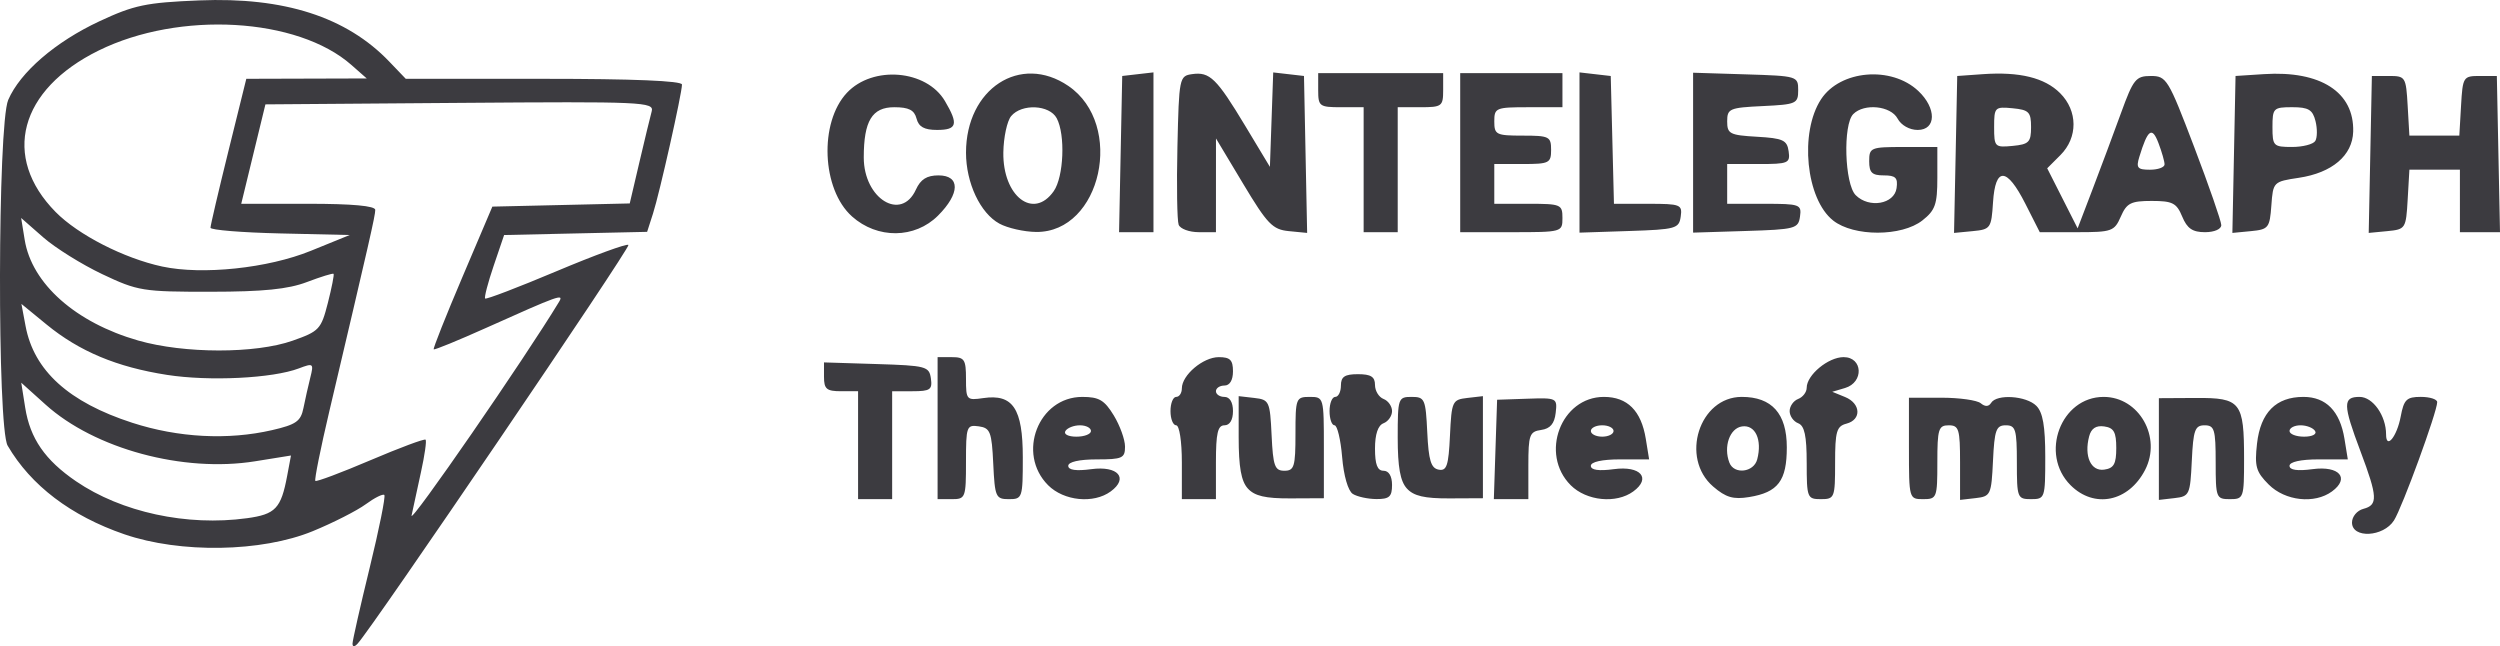<?xml version="1.0" encoding="UTF-8" standalone="no"?>
<!-- Created with Inkscape (http://www.inkscape.org/) -->

<svg
   xmlns:dc="http://purl.org/dc/elements/1.1/"
   xmlns:cc="http://creativecommons.org/ns#"
   xmlns:rdf="http://www.w3.org/1999/02/22-rdf-syntax-ns#"
   xmlns:svg="http://www.w3.org/2000/svg"
   xmlns="http://www.w3.org/2000/svg"
   xmlns:sodipodi="http://sodipodi.sourceforge.net/DTD/sodipodi-0.dtd"
   xmlns:inkscape="http://www.inkscape.org/namespaces/inkscape"
   width="307.074mm"
   height="79.375mm"
   viewBox="0 0 307.074 79.375"
   version="1.1"
   id="svg8"
   inkscape:version="0.92.1 r15371"
   sodipodi:docname="77.svg">
  <defs
     id="defs2" />
  <sodipodi:namedview
     id="base"
     pagecolor="#ffffff"
     bordercolor="#666666"
     borderopacity="1.0"
     inkscape:pageopacity="0.0"
     inkscape:pageshadow="2"
     inkscape:zoom="0.7"
     inkscape:cx="84.419378"
     inkscape:cy="78.321151"
     inkscape:document-units="mm"
     inkscape:current-layer="layer1"
     showgrid="false"
     inkscape:window-width="958"
     inkscape:window-height="1008"
     inkscape:window-x="-7"
     inkscape:window-y="0"
     inkscape:window-maximized="0"
     showguides="false" />
  <g
     inkscape:label="Layer 1"
     inkscape:groupmode="layer"
     id="layer1"
     transform="translate(241.318,64.332)">
    <path
       style="fill:#000000;stroke-width:0.265"
       d=""
       id="path4498"
       inkscape:connector-curvature="0" />
    <path
       style="fill:#000000;stroke-width:0.265"
       d=""
       id="path4496"
       inkscape:connector-curvature="0" />
    <path
       style="fill:#3c3b40;stroke-width:0.698;fill-opacity:1"
       d="m -198.017,14.717 c 0,-0.374 0.948,-4.564 2.108,-9.311 1.159,-4.747 1.969,-8.77 1.799,-8.94 -0.17,-0.17 -1.197,0.342 -2.282,1.137 -1.085,0.795 -4.014,2.284 -6.509,3.308 -6.289,2.583 -16.27,2.747 -23.15,0.38 -6.555,-2.255 -11.476,-5.993 -14.327,-10.883 -1.294,-2.22 -1.234,-39.436 0.069,-42.466 1.459,-3.393 5.806,-7.142 11.203,-9.66 4.271,-1.993 5.716,-2.296 12.263,-2.565 10.428,-0.43 18.09,2.036 23.334,7.51 l 2.033,2.122 h 16.963 c 10.962,0 16.963,0.249 16.963,0.705 0,1.09 -2.747,13.322 -3.558,15.845 l -0.723,2.247 -8.783,0.195 -8.783,0.195 -1.284,3.781 c -0.706,2.08 -1.177,3.889 -1.046,4.02 0.131,0.131 4.068,-1.375 8.748,-3.346 4.68,-1.971 8.665,-3.429 8.855,-3.238 0.292,0.292 -31.465,47.04 -33.275,48.983 -0.389,0.418 -0.618,0.411 -0.618,-0.017 z m 25.37,-41.982 c 0.626,-1.037 -0.005,-0.812 -8.959,3.206 -3.445,1.546 -6.343,2.732 -6.44,2.635 -0.097,-0.097 1.484,-4.08 3.514,-8.853 l 3.69,-8.677 8.437,-0.195 8.437,-0.195 1.181,-5.037 c 0.649,-2.771 1.331,-5.591 1.515,-6.268 0.316,-1.16 -1.023,-1.22 -23.555,-1.047 l -23.89,0.184 -1.485,6.105 -1.485,6.105 h 8.231 c 5.411,0 8.231,0.257 8.231,0.751 0,0.705 -0.699,3.77 -5.633,24.694 -1.083,4.593 -1.86,8.46 -1.727,8.593 0.133,0.133 3.178,-1.009 6.765,-2.538 3.588,-1.529 6.637,-2.665 6.777,-2.526 0.14,0.14 -0.113,1.919 -0.562,3.955 -0.449,2.035 -0.972,4.449 -1.162,5.363 -0.256,1.234 13.971,-19.381 18.12,-26.255 z m -38.346,26.587 c 3.515,-0.482 4.195,-1.198 4.948,-5.211 l 0.468,-2.493 -4.392,0.707 c -8.827,1.422 -19.71,-1.519 -25.748,-6.957 l -2.991,-2.693 0.486,3.066 c 0.599,3.782 2.436,6.443 6.24,9.04 5.58,3.809 13.626,5.55 20.99,4.54 z m 3.089,-10.82 c 2.955,-0.682 3.533,-1.088 3.857,-2.709 0.21,-1.049 0.589,-2.734 0.843,-3.746 0.44,-1.753 0.375,-1.805 -1.405,-1.129 -3.215,1.222 -10.993,1.606 -16.19,0.798 -6.162,-0.958 -10.766,-2.883 -14.799,-6.188 l -3.09,-2.532 0.511,2.723 c 1.027,5.477 5.303,9.352 13.106,11.879 5.65,1.83 11.762,2.151 17.166,0.904 z m 2.528,-10.988 c 3.267,-1.15 3.503,-1.402 4.327,-4.631 0.479,-1.878 0.796,-3.491 0.704,-3.583 -0.092,-0.092 -1.568,0.364 -3.28,1.014 -2.315,0.879 -5.348,1.184 -11.834,1.19 -8.317,0.008 -8.933,-0.092 -13.289,-2.156 -2.512,-1.191 -5.784,-3.231 -7.27,-4.535 l -2.702,-2.37 0.434,2.681 c 0.873,5.392 6.265,10.175 13.947,12.373 5.666,1.621 14.387,1.629 18.964,0.018 z m 2.224,-11.032 4.786,-1.946 -8.547,-0.196 c -4.701,-0.108 -8.549,-0.422 -8.551,-0.698 -0.002,-0.276 0.987,-4.505 2.198,-9.398 l 2.202,-8.896 7.396,-0.022 7.396,-0.022 -1.884,-1.659 c -6.622,-5.831 -21.113,-6.659 -31.037,-1.774 -9.758,4.804 -11.963,13.075 -5.288,19.841 2.769,2.807 8.397,5.686 13.084,6.694 4.938,1.062 12.992,0.212 18.246,-1.925 z M 47.577,-0.15 c 0,-0.727 0.623,-1.477 1.395,-1.679 1.808,-0.473 1.76,-1.455 -0.349,-7.057 -2.174,-5.777 -2.19,-6.695 -0.112,-6.695 1.627,0 3.252,2.303 3.252,4.609 0,1.905 1.331,0.279 1.795,-2.192 0.393,-2.096 0.722,-2.418 2.469,-2.418 1.109,0 2.015,0.289 2.015,0.642 0,1.186 -4.296,12.946 -5.309,14.533 C 51.425,1.643 47.577,1.834 47.577,-0.15 Z M -135.921,-9.65 v -6.628 h -2.093 c -1.776,0 -2.093,-0.268 -2.093,-1.77 v -1.77 l 6.454,0.201 c 6.091,0.189 6.466,0.289 6.677,1.77 0.195,1.376 -0.084,1.57 -2.268,1.57 h -2.491 v 6.628 6.628 h -2.093 -2.093 z m 9.768,-2.093 v -8.721 h 1.744 c 1.557,0 1.744,0.287 1.744,2.67 0,2.577 0.074,2.659 2.121,2.359 3.645,-0.535 4.856,1.284 4.856,7.289 0,4.975 -0.05,5.125 -1.711,5.125 -1.611,0 -1.723,-0.254 -1.919,-4.361 -0.186,-3.917 -0.368,-4.383 -1.778,-4.584 -1.491,-0.212 -1.57,0.006 -1.57,4.361 0,4.424 -0.061,4.584 -1.744,4.584 h -1.744 z m 13.574,7.009 c -3.89,-3.89 -1.198,-10.846 4.197,-10.846 2.054,0 2.723,0.393 3.866,2.268 0.76,1.247 1.384,2.974 1.385,3.837 0.002,1.419 -0.333,1.57 -3.486,1.57 -2.131,0 -3.489,0.307 -3.489,0.79 0,0.521 0.966,0.66 2.836,0.409 3.277,-0.44 4.615,1.103 2.377,2.74 -2.1,1.535 -5.748,1.171 -7.686,-0.767 z m 5.265,-6.66 c 0,-0.384 -0.609,-0.698 -1.354,-0.698 -0.745,0 -1.548,0.314 -1.785,0.698 -0.244,0.396 0.342,0.698 1.354,0.698 0.982,0 1.785,-0.314 1.785,-0.698 z m 11.163,3.837 c 0,-2.558 -0.304,-4.535 -0.698,-4.535 -0.384,0 -0.698,-0.785 -0.698,-1.744 0,-0.959 0.314,-1.744 0.698,-1.744 0.384,0 0.698,-0.471 0.698,-1.047 0,-1.632 2.607,-3.837 4.535,-3.837 1.395,0 1.744,0.349 1.744,1.744 0,1.085 -0.395,1.744 -1.047,1.744 -0.576,0 -1.047,0.314 -1.047,0.698 0,0.384 0.471,0.698 1.047,0.698 0.651,0 1.047,0.659 1.047,1.744 0,1.085 -0.395,1.744 -1.047,1.744 -0.823,0 -1.047,0.969 -1.047,4.535 v 4.535 h -2.093 -2.093 z m 8.099,3.222 c -0.813,-0.898 -1.121,-2.63 -1.121,-6.289 v -5.05 l 1.919,0.221 c 1.839,0.212 1.927,0.402 2.126,4.581 0.18,3.789 0.386,4.361 1.57,4.361 1.211,0 1.362,-0.502 1.362,-4.535 0,-4.372 0.062,-4.535 1.744,-4.535 1.73,0 1.744,0.05 1.744,6.223 v 6.223 l -4.111,0.02 c -3.07,0.015 -4.395,-0.294 -5.233,-1.22 z m 12.895,0.668 c -0.578,-0.366 -1.117,-2.232 -1.307,-4.524 -0.178,-2.146 -0.599,-3.902 -0.935,-3.902 -0.336,0 -0.611,-0.785 -0.611,-1.744 0,-0.959 0.314,-1.744 0.698,-1.744 0.384,0 0.698,-0.628 0.698,-1.395 0,-1.085 0.465,-1.395 2.093,-1.395 1.589,0 2.093,0.318 2.093,1.321 0,0.726 0.471,1.501 1.047,1.722 0.576,0.221 1.047,0.892 1.047,1.492 0,0.6 -0.471,1.271 -1.047,1.492 -0.682,0.262 -1.047,1.347 -1.047,3.118 0,1.949 0.296,2.716 1.047,2.716 0.651,0 1.047,0.659 1.047,1.744 0,1.44 -0.334,1.742 -1.919,1.734 -1.055,-0.006 -2.361,-0.291 -2.903,-0.633 z m 6.64,-0.668 c -0.811,-0.896 -1.121,-2.626 -1.121,-6.243 0,-4.846 0.054,-5.003 1.711,-5.003 1.611,0 1.723,0.254 1.919,4.354 0.164,3.442 0.456,4.401 1.394,4.58 0.999,0.19 1.22,-0.471 1.395,-4.179 0.2,-4.227 0.286,-4.414 2.128,-4.626 l 1.919,-0.221 v 6.269 6.269 l -4.111,0.02 c -3.07,0.015 -4.395,-0.294 -5.233,-1.22 z m 10.887,-4.792 0.201,-6.105 3.705,-0.126 c 3.633,-0.124 3.701,-0.09 3.489,1.744 -0.153,1.325 -0.674,1.936 -1.786,2.093 -1.426,0.203 -1.57,0.601 -1.57,4.361 v 4.138 h -2.12 -2.12 z m 9.24,4.392 c -3.837,-3.837 -1.202,-10.846 4.078,-10.846 2.886,0 4.586,1.7 5.145,5.146 l 0.41,2.529 h -3.58 c -2.199,0 -3.58,0.305 -3.58,0.79 0,0.521 0.966,0.66 2.836,0.409 3.277,-0.44 4.615,1.103 2.377,2.74 -2.1,1.535 -5.748,1.171 -7.687,-0.767 z m 5.265,-6.66 c 0,-0.384 -0.628,-0.698 -1.395,-0.698 -0.767,0 -1.395,0.314 -1.395,0.698 0,0.384 0.628,0.698 1.395,0.698 0.767,0 1.395,-0.314 1.395,-0.698 z m 12.237,6.828 c -4.095,-3.522 -1.71,-11.015 3.506,-11.015 3.703,0 5.537,2.051 5.537,6.193 0,4.118 -1.074,5.534 -4.636,6.112 -1.94,0.315 -2.852,0.048 -4.407,-1.29 z m 5.408,-3.34 c 0.63,-2.411 -0.23,-4.281 -1.863,-4.048 -1.512,0.216 -2.308,2.489 -1.556,4.448 0.572,1.491 2.999,1.207 3.419,-0.4 z m 6.077,0.424 c 0,-3.321 -0.267,-4.563 -1.047,-4.862 -0.576,-0.221 -1.047,-0.892 -1.047,-1.492 0,-0.6 0.471,-1.271 1.047,-1.492 0.576,-0.221 1.047,-0.839 1.047,-1.374 0,-1.568 2.646,-3.763 4.535,-3.763 2.368,0 2.51,3.099 0.174,3.792 l -1.57,0.466 1.57,0.64 c 1.946,0.793 2.052,2.782 0.175,3.273 -1.212,0.317 -1.395,0.952 -1.395,4.819 0,4.286 -0.066,4.454 -1.744,4.454 -1.679,0 -1.744,-0.168 -1.744,-4.46 z m 12.559,-1.769 v -6.23 h 4 c 2.2,0 4.37,0.307 4.822,0.682 0.539,0.447 0.977,0.43 1.274,-0.05 0.687,-1.112 4.314,-0.874 5.553,0.365 0.8,0.8 1.096,2.498 1.096,6.279 0,5.063 -0.04,5.183 -1.744,5.183 -1.682,0 -1.744,-0.163 -1.744,-4.535 0,-4.033 -0.151,-4.535 -1.362,-4.535 -1.184,0 -1.389,0.572 -1.57,4.361 -0.199,4.179 -0.288,4.37 -2.126,4.581 l -1.919,0.221 v -4.581 c 0,-4.116 -0.142,-4.581 -1.395,-4.581 -1.252,0 -1.395,0.465 -1.395,4.535 0,4.372 -0.062,4.535 -1.744,4.535 -1.73,0 -1.744,-0.05 -1.744,-6.23 z m 19.853,4.517 c -3.831,-3.831 -1.202,-10.846 4.065,-10.846 4.353,0 7.164,4.958 5.087,8.974 -2.027,3.92 -6.241,4.782 -9.151,1.872 z m 5.613,-4.567 c 0,-1.956 -0.294,-2.484 -1.479,-2.653 -1.009,-0.144 -1.598,0.244 -1.853,1.221 -0.639,2.444 0.211,4.319 1.853,4.085 1.185,-0.169 1.479,-0.697 1.479,-2.653 z m 5.233,0.125 v -6.247 l 4.538,-0.026 c 5.52,-0.032 5.927,0.484 5.927,7.498 0,4.793 -0.048,4.93 -1.744,4.93 -1.682,0 -1.744,-0.163 -1.744,-4.535 0,-4.033 -0.151,-4.535 -1.362,-4.535 -1.184,0 -1.389,0.572 -1.57,4.361 -0.199,4.179 -0.288,4.37 -2.126,4.581 l -1.919,0.221 z m 13.489,4.357 c -1.561,-1.561 -1.749,-2.223 -1.433,-5.031 0.43,-3.816 2.336,-5.731 5.705,-5.731 2.77,0 4.485,1.752 5.036,5.146 l 0.41,2.529 h -3.58 c -2.199,0 -3.58,0.305 -3.58,0.79 0,0.521 0.966,0.66 2.836,0.409 3.277,-0.44 4.615,1.103 2.377,2.74 -2.142,1.566 -5.749,1.171 -7.771,-0.852 z m 5.698,-6.575 c -0.237,-0.384 -1.041,-0.698 -1.785,-0.698 -0.745,0 -1.354,0.314 -1.354,0.698 0,0.384 0.803,0.698 1.785,0.698 1.013,0 1.599,-0.302 1.354,-0.698 z m -179.714,-26.358 c -3.718,-3.322 -4.052,-11.527 -0.619,-15.182 3.182,-3.387 9.767,-2.833 12.038,1.012 1.687,2.856 1.499,3.55 -0.965,3.55 -1.572,0 -2.258,-0.379 -2.523,-1.395 -0.275,-1.051 -0.952,-1.395 -2.743,-1.395 -2.717,0 -3.739,1.687 -3.739,6.17 0,5.068 4.603,7.905 6.406,3.947 0.576,-1.264 1.34,-1.744 2.776,-1.744 2.682,0 2.656,2.224 -0.058,4.938 -2.849,2.849 -7.449,2.893 -10.574,0.101 z m 18.112,0.89 c -2.351,-1.278 -4.104,-5.001 -4.104,-8.719 0,-7.857 6.671,-12.209 12.567,-8.198 6.973,4.743 4.049,18.021 -3.951,17.938 -1.477,-0.015 -3.508,-0.475 -4.513,-1.021 z m 6.671,-3.99 c 1.234,-1.762 1.445,-6.941 0.364,-8.961 -0.887,-1.657 -4.304,-1.813 -5.596,-0.256 -0.499,0.601 -0.93,2.609 -0.958,4.461 -0.08,5.397 3.704,8.305 6.19,4.756 z m 8.218,-4.554 0.194,-9.593 1.919,-0.221 1.919,-0.221 v 9.814 9.814 h -2.113 -2.113 z m 7.127,8.683 c -0.192,-0.501 -0.261,-4.818 -0.152,-9.593 0.192,-8.468 0.237,-8.688 1.805,-8.911 2.168,-0.307 3.002,0.506 6.533,6.371 l 3.022,5.02 0.203,-5.8 0.203,-5.8 1.89,0.218 1.89,0.218 0.194,9.639 0.194,9.639 -2.252,-0.22 c -1.994,-0.195 -2.636,-0.861 -5.599,-5.802 l -3.347,-5.582 -0.002,5.756 -0.002,5.756 h -2.115 c -1.163,0 -2.272,-0.41 -2.465,-0.911 z m 22.72,-6.764 v -7.675 h -2.791 c -2.636,0 -2.791,-0.116 -2.791,-2.093 v -2.093 h 7.675 7.675 v 2.093 c 0,1.977 -0.155,2.093 -2.791,2.093 h -2.791 v 7.675 7.675 h -2.093 -2.093 z m 11.861,-2.093 v -9.768 h 6.279 6.279 v 2.093 2.093 h -4.186 c -4,0 -4.186,0.078 -4.186,1.744 0,1.628 0.233,1.744 3.489,1.744 3.256,0 3.489,0.116 3.489,1.744 0,1.628 -0.233,1.744 -3.489,1.744 h -3.489 v 2.442 2.442 h 4.186 c 4,0 4.186,0.078 4.186,1.744 0,1.731 -0.047,1.744 -6.279,1.744 h -6.279 z m 14.652,-0.019 v -9.841 l 1.919,0.221 1.919,0.221 0.197,7.849 0.197,7.849 h 4.212 c 3.969,0 4.199,0.091 3.989,1.57 -0.209,1.473 -0.599,1.582 -6.328,1.771 l -6.105,0.202 v -9.841 z m 13.954,0.019 v -9.82 l 6.454,0.201 c 6.365,0.198 6.454,0.224 6.454,1.945 0,1.652 -0.23,1.755 -4.361,1.952 -4.08,0.194 -4.361,0.315 -4.361,1.882 0,1.528 0.32,1.693 3.663,1.885 3.191,0.184 3.692,0.413 3.886,1.781 0.208,1.467 -0.032,1.57 -3.663,1.57 h -3.886 v 2.442 2.442 h 4.584 c 4.354,0 4.572,0.079 4.361,1.57 -0.21,1.482 -0.586,1.581 -6.677,1.77 l -6.454,0.201 z m 17.205,8.335 c -3.345,-2.631 -4.161,-10.814 -1.485,-14.898 2.353,-3.59 8.631,-4.126 11.94,-1.018 2.261,2.125 2.219,4.79 -0.075,4.79 -1.006,0 -2.03,-0.579 -2.467,-1.395 -0.842,-1.573 -4.093,-1.907 -5.442,-0.558 -1.287,1.287 -1.069,8.599 0.297,9.965 1.641,1.641 4.739,1.11 5.019,-0.86 0.182,-1.279 -0.11,-1.57 -1.57,-1.57 -1.447,0 -1.793,-0.336 -1.793,-1.744 0,-1.667 0.186,-1.744 4.186,-1.744 h 4.186 v 3.787 c 0,3.26 -0.256,3.988 -1.838,5.233 -2.543,2 -8.423,2.008 -10.958,0.013 z m 15.044,-8.115 0.194,-9.639 3.124,-0.222 c 4.531,-0.322 7.616,0.433 9.513,2.33 2.181,2.181 2.199,5.447 0.041,7.605 l -1.626,1.626 1.869,3.688 1.869,3.688 1.843,-4.822 c 1.014,-2.652 2.584,-6.863 3.49,-9.357 1.507,-4.149 1.818,-4.535 3.655,-4.535 1.927,0 2.14,0.348 5.327,8.721 1.826,4.797 3.324,9.114 3.329,9.593 0.005,0.498 -0.851,0.872 -1.998,0.872 -1.534,0 -2.196,-0.454 -2.802,-1.919 -0.689,-1.666 -1.183,-1.919 -3.748,-1.919 -2.554,0 -3.067,0.26 -3.792,1.919 -0.792,1.812 -1.093,1.919 -5.395,1.919 H 9.226 l -1.768,-3.489 c -2.287,-4.513 -3.691,-4.574 -3.974,-0.174 -0.204,3.184 -0.302,3.323 -2.5,3.534 l -2.288,0.22 z m 25.661,1.221 c 0,-0.359 -0.336,-1.536 -0.747,-2.616 -0.791,-2.081 -1.315,-1.703 -2.356,1.699 -0.411,1.345 -0.224,1.57 1.311,1.57 0.985,0 1.791,-0.294 1.791,-0.652 z M 8.156,-48.722 c 0,-1.851 -0.262,-2.118 -2.268,-2.312 -2.182,-0.21 -2.268,-0.123 -2.268,2.312 0,2.435 0.086,2.522 2.268,2.312 2.006,-0.193 2.268,-0.46 2.268,-2.312 z m 24.923,3.36 0.194,-9.639 3.489,-0.226 c 6.965,-0.451 11.099,2.214 10.961,7.067 -0.083,2.927 -2.588,5.054 -6.672,5.666 -3.132,0.47 -3.168,0.506 -3.379,3.403 -0.2,2.748 -0.354,2.942 -2.5,3.148 l -2.288,0.22 z m 9.987,-1.655 c 0.251,-0.406 0.263,-1.504 0.028,-2.442 -0.351,-1.399 -0.863,-1.705 -2.857,-1.705 -2.311,0 -2.429,0.119 -2.429,2.442 0,2.318 0.122,2.442 2.401,2.442 1.32,0 2.606,-0.332 2.857,-0.737 z m 6.758,1.655 0.194,-9.639 h 2.093 c 2.033,0 2.099,0.105 2.304,3.663 l 0.211,3.663 h 3.067 3.067 l 0.211,-3.663 c 0.205,-3.558 0.271,-3.663 2.304,-3.663 h 2.093 l 0.194,9.593 0.194,9.593 h -2.462 -2.462 v -3.837 -3.837 H 57.73 54.627 l -0.211,3.663 c -0.206,3.579 -0.263,3.668 -2.498,3.883 l -2.288,0.22 z"
       id="path4778"
       inkscape:connector-curvature="0" />
  </g>
</svg>
